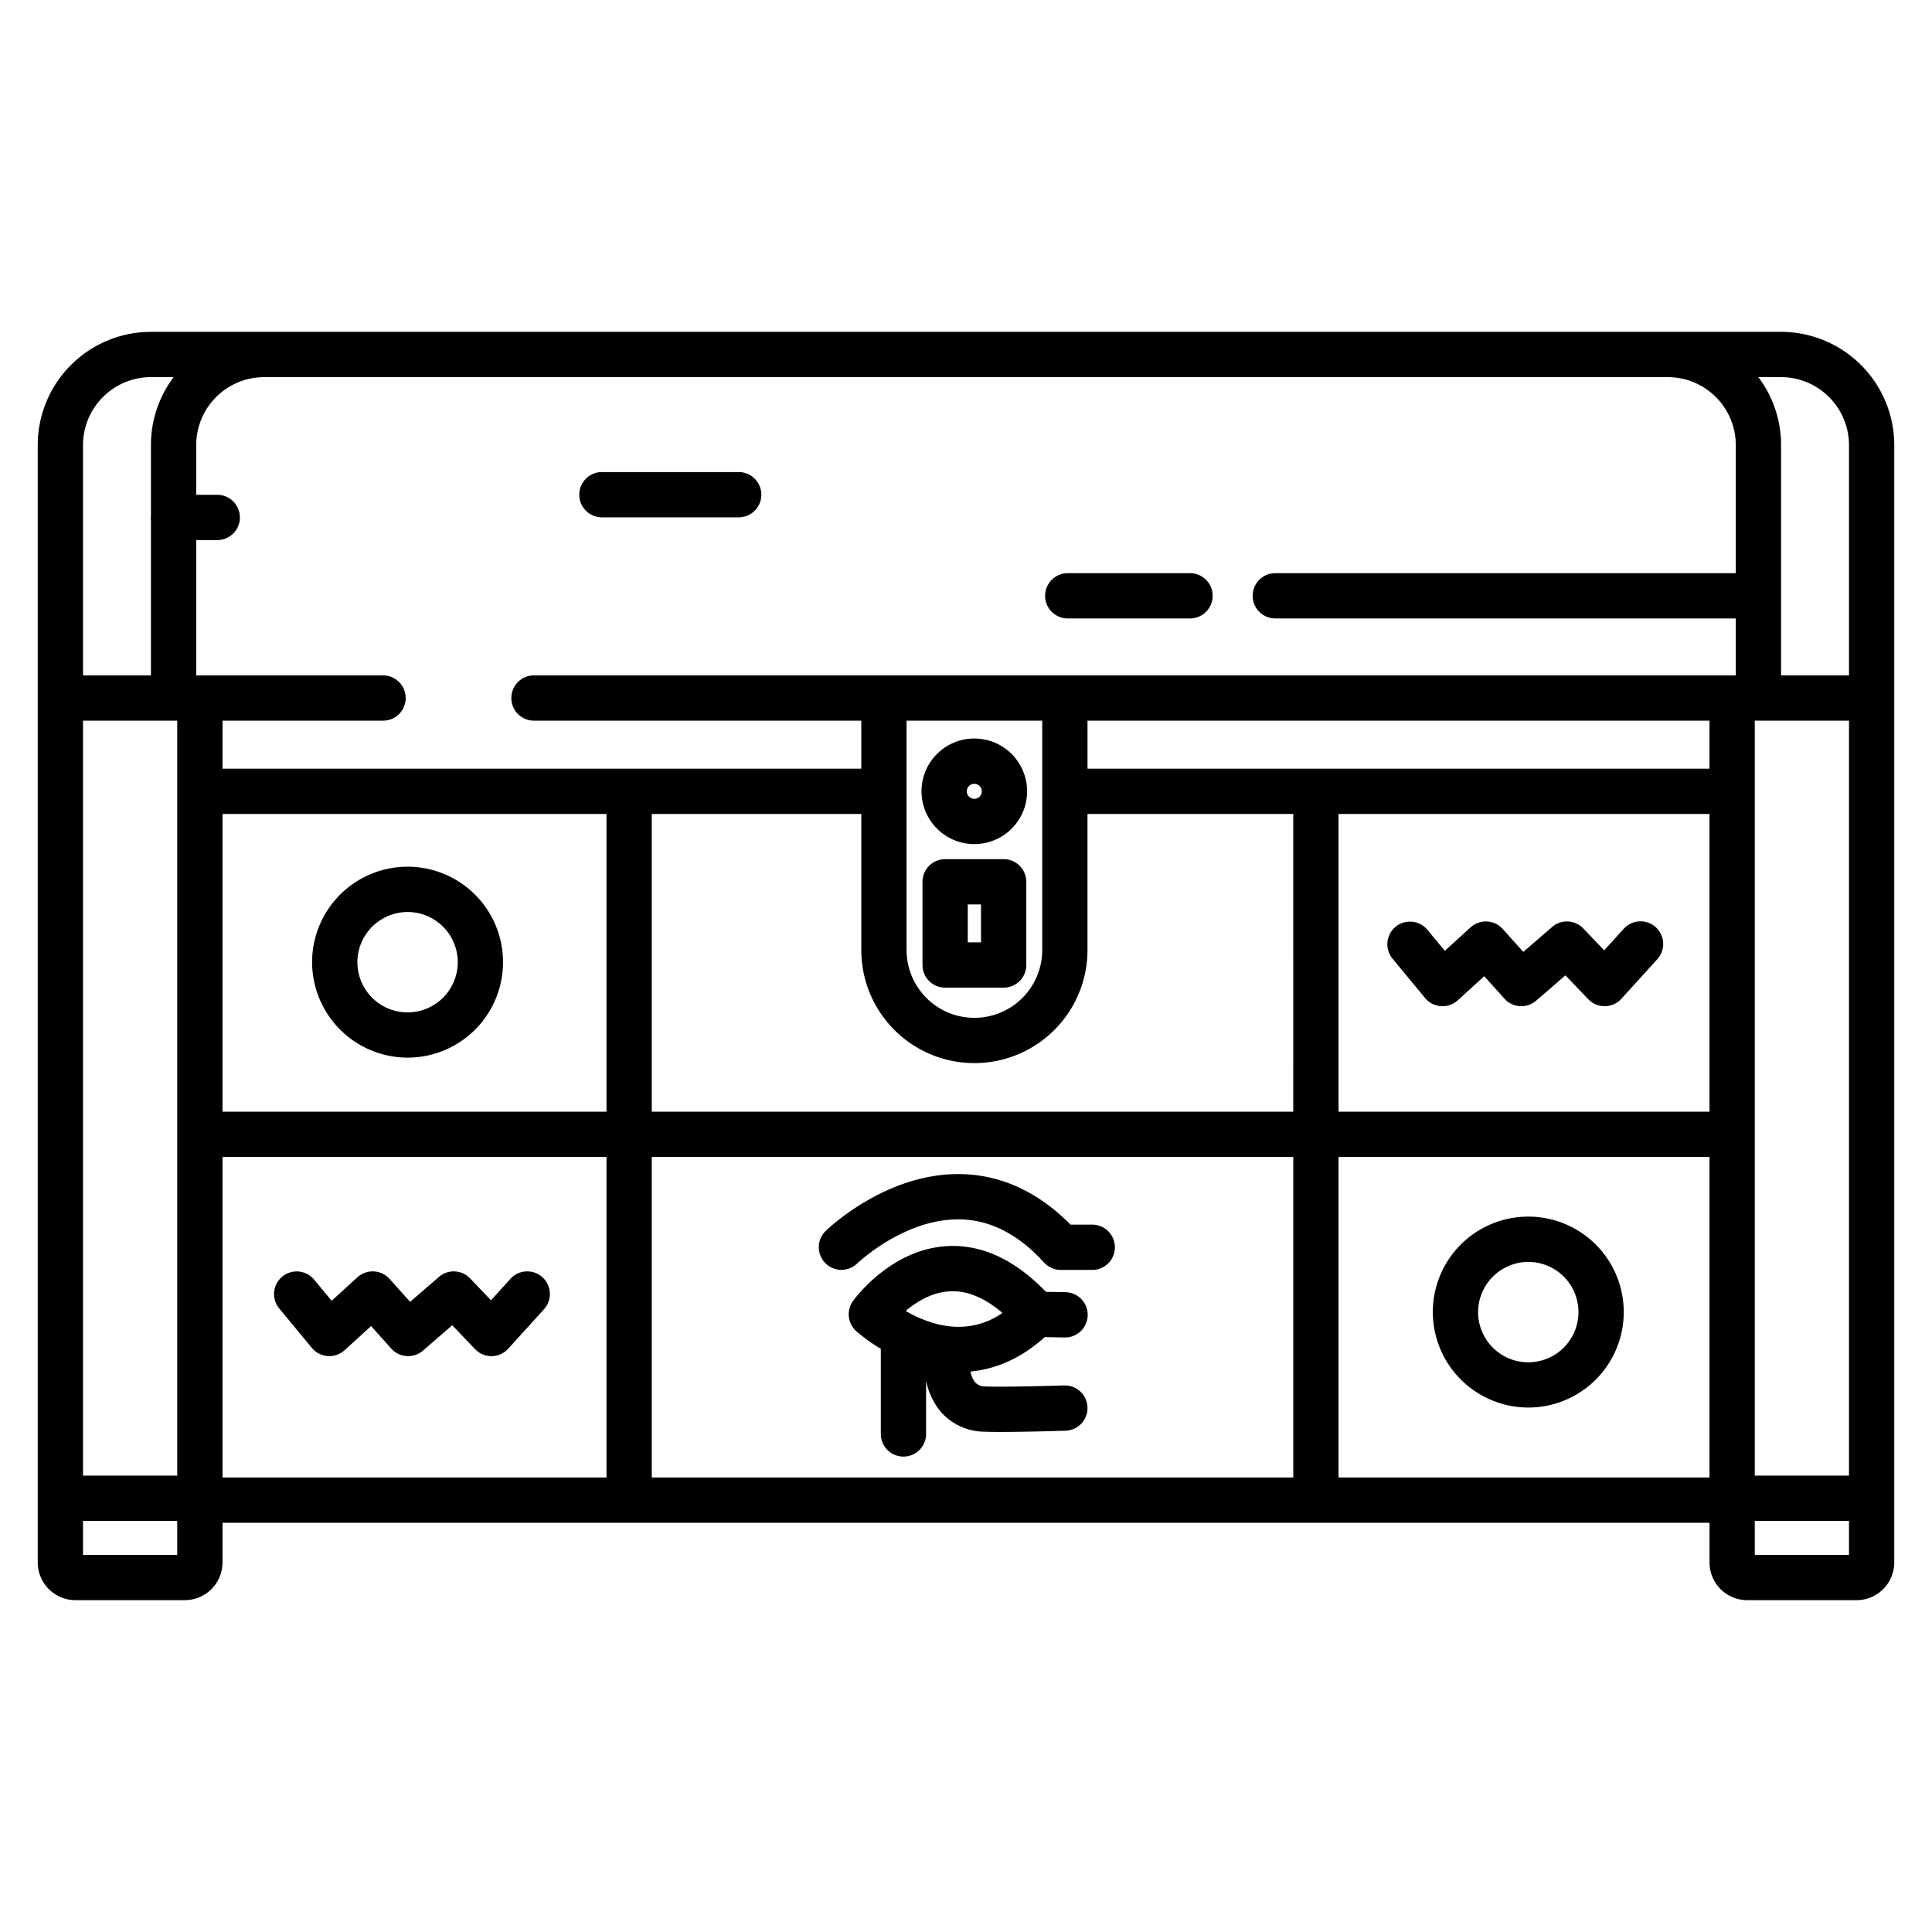 <svg id="Layer_1" height="512" viewBox="0 0 512 512" width="512" xmlns="http://www.w3.org/2000/svg" data-name="Layer 1"><path d="m282.078 354.445h.119a6 6 0 0 0 .115-12l-5.127-.1c-8.241-8.526-17.023-12.609-26.141-12.115-15.019.8-24.609 14.018-25.01 14.58a6 6 0 0 0 .832 7.909 44.312 44.312 0 0 0 6.557 4.723v22.569a6 6 0 0 0 12 0v-14.13a18.582 18.582 0 0 0 3.732 8.068 15.489 15.489 0 0 0 11.612 5.462c1.14.049 2.668.068 4.384.068 6.846 0 16.716-.309 17.235-.326a6 6 0 0 0 -.381-11.994c-.154 0-15.477.489-20.728.264a3.556 3.556 0 0 1 -2.888-1.14 6.588 6.588 0 0 1 -1.213-2.807c6.225-.6 13.03-3.118 19.691-9.133zm-30.258-2.94h-.006a25.419 25.419 0 0 1 -4.725-.966 33.312 33.312 0 0 1 -7.073-3.127c2.847-2.413 6.95-4.965 11.735-5.2 4.548-.233 9.2 1.7 13.907 5.728a20.241 20.241 0 0 1 -13.838 3.565z"/><path d="m227.155 334.843c.125-.122 12.766-12.18 27.641-11.688 7.891.262 15.249 4.1 21.872 11.414a6 6 0 0 0 4.447 1.973h8.345a6 6 0 0 0 0-12h-5.76c-8.471-8.564-18.084-13.063-28.608-13.383-.4-.013-.79-.018-1.182-.018-19.447 0-34.486 14.482-35.129 15.111a6 6 0 0 0 8.378 8.591z"/><path d="m377.655 264.484a6 6 0 0 0 8.66.61l7.025-6.395 5.363 5.969a6 6 0 0 0 8.391.525l7.76-6.719 6.046 6.326a6.006 6.006 0 0 0 4.339 1.855h.077a5.992 5.992 0 0 0 4.367-1.967l9.49-10.46a6 6 0 1 0 -8.887-8.063l-5.159 5.687-5.539-5.8a6 6 0 0 0 -8.267-.392l-7.626 6.6-5.462-6.079a6 6 0 0 0 -8.5-.426l-6.84 6.226-4.651-5.616a6 6 0 0 0 -9.242 7.653z"/><path d="m82.655 357.213a6 6 0 0 0 8.66.609l7.025-6.393 5.36 5.971a6 6 0 0 0 8.391.526l7.76-6.719 6.042 6.327a6 6 0 0 0 4.339 1.856h.077a6 6 0 0 0 4.367-1.967l9.49-10.459a6 6 0 1 0 -8.887-8.064l-5.159 5.686-5.539-5.8a6 6 0 0 0 -8.267-.391l-7.626 6.6-5.462-6.078a6 6 0 0 0 -8.5-.426l-6.84 6.226-4.65-5.617a6 6 0 0 0 -9.242 7.654z"/><path d="m108.062 280.285a25.3 25.3 0 1 0 -25.352-25.3 25.353 25.353 0 0 0 25.352 25.3zm0-38.593a13.3 13.3 0 1 1 -13.352 13.3 13.34 13.34 0 0 1 13.352-13.3z"/><path d="m405.062 373.014a25.3 25.3 0 1 0 -25.352-25.3 25.353 25.353 0 0 0 25.352 25.3zm0-38.593a13.3 13.3 0 1 1 -13.352 13.3 13.34 13.34 0 0 1 13.352-13.3z"/><path d="m472 87.944h-432a30.034 30.034 0 0 0 -30 30v296.113a10 10 0 0 0 10 10h28.967a10 10 0 0 0 10-10v-10.508h394.067v10.508a10 10 0 0 0 10 10h28.966a10 10 0 0 0 10-10v-296.113a30.034 30.034 0 0 0 -30-30zm-450 30a18.021 18.021 0 0 1 18-18h6.017a29.836 29.836 0 0 0 -6.017 18v18.556a5.983 5.983 0 0 0 0 1.255v41.227h-18zm24.967 294.113h-24.967v-9h24.967zm0-21h-24.967v-200.073h24.967zm113.76.492h-101.76v-84.944h101.76zm0-96.944h-101.76v-78.9h101.76zm182 96.944h-170v-84.944h170zm0-96.944h-170v-78.9h55.522v36.054a29.974 29.974 0 1 0 59.948 0v-36.05h54.53zm-102.478-42.842v-60.779h35.951v60.779a17.974 17.974 0 1 1 -35.948 0zm212.785 139.786h-98.307v-84.944h98.307zm0-96.944h-98.307v-78.9h98.307zm0-90.9h-164.834v-12.721h164.834zm6.966-51.811h-122.033a6 6 0 0 0 0 12h122.033v15.09h-318.492a6 6 0 0 0 0 12h86.741v12.725h-169.282v-12.725h42.541a6 6 0 1 0 0-12h-49.508v-35.855h5.574a6 6 0 0 0 0-12h-5.574v-13.185a18.021 18.021 0 0 1 18-18h372a18.021 18.021 0 0 1 18 18zm30 260.163h-24.966v-9h24.966zm0-21h-24.966v-200.073h24.966zm0-212.073h-18v-61.04a29.836 29.836 0 0 0 -6.017-18h6.017a18.021 18.021 0 0 1 18 18z"/><path d="m271.977 255.737v-22.048a6 6 0 0 0 -6-6h-15.507a6 6 0 0 0 -6 6v22.048a6 6 0 0 0 6 6h15.507a6 6 0 0 0 6-6zm-12-6h-3.507v-10.048h3.507z"/><path d="m258.224 223.7a13.992 13.992 0 1 0 -14.016-13.992 14.019 14.019 0 0 0 14.016 13.992zm0-15.984a1.992 1.992 0 1 1 -2.016 1.992 2.005 2.005 0 0 1 2.016-1.991z"/><path d="m315.366 151.894h-32.4a6 6 0 0 0 0 12h32.4a6 6 0 0 0 0-12z"/><path d="m195.76 125.1h-36.242a6 6 0 0 0 0 12h36.242a6 6 0 0 0 0-12z"/></svg>